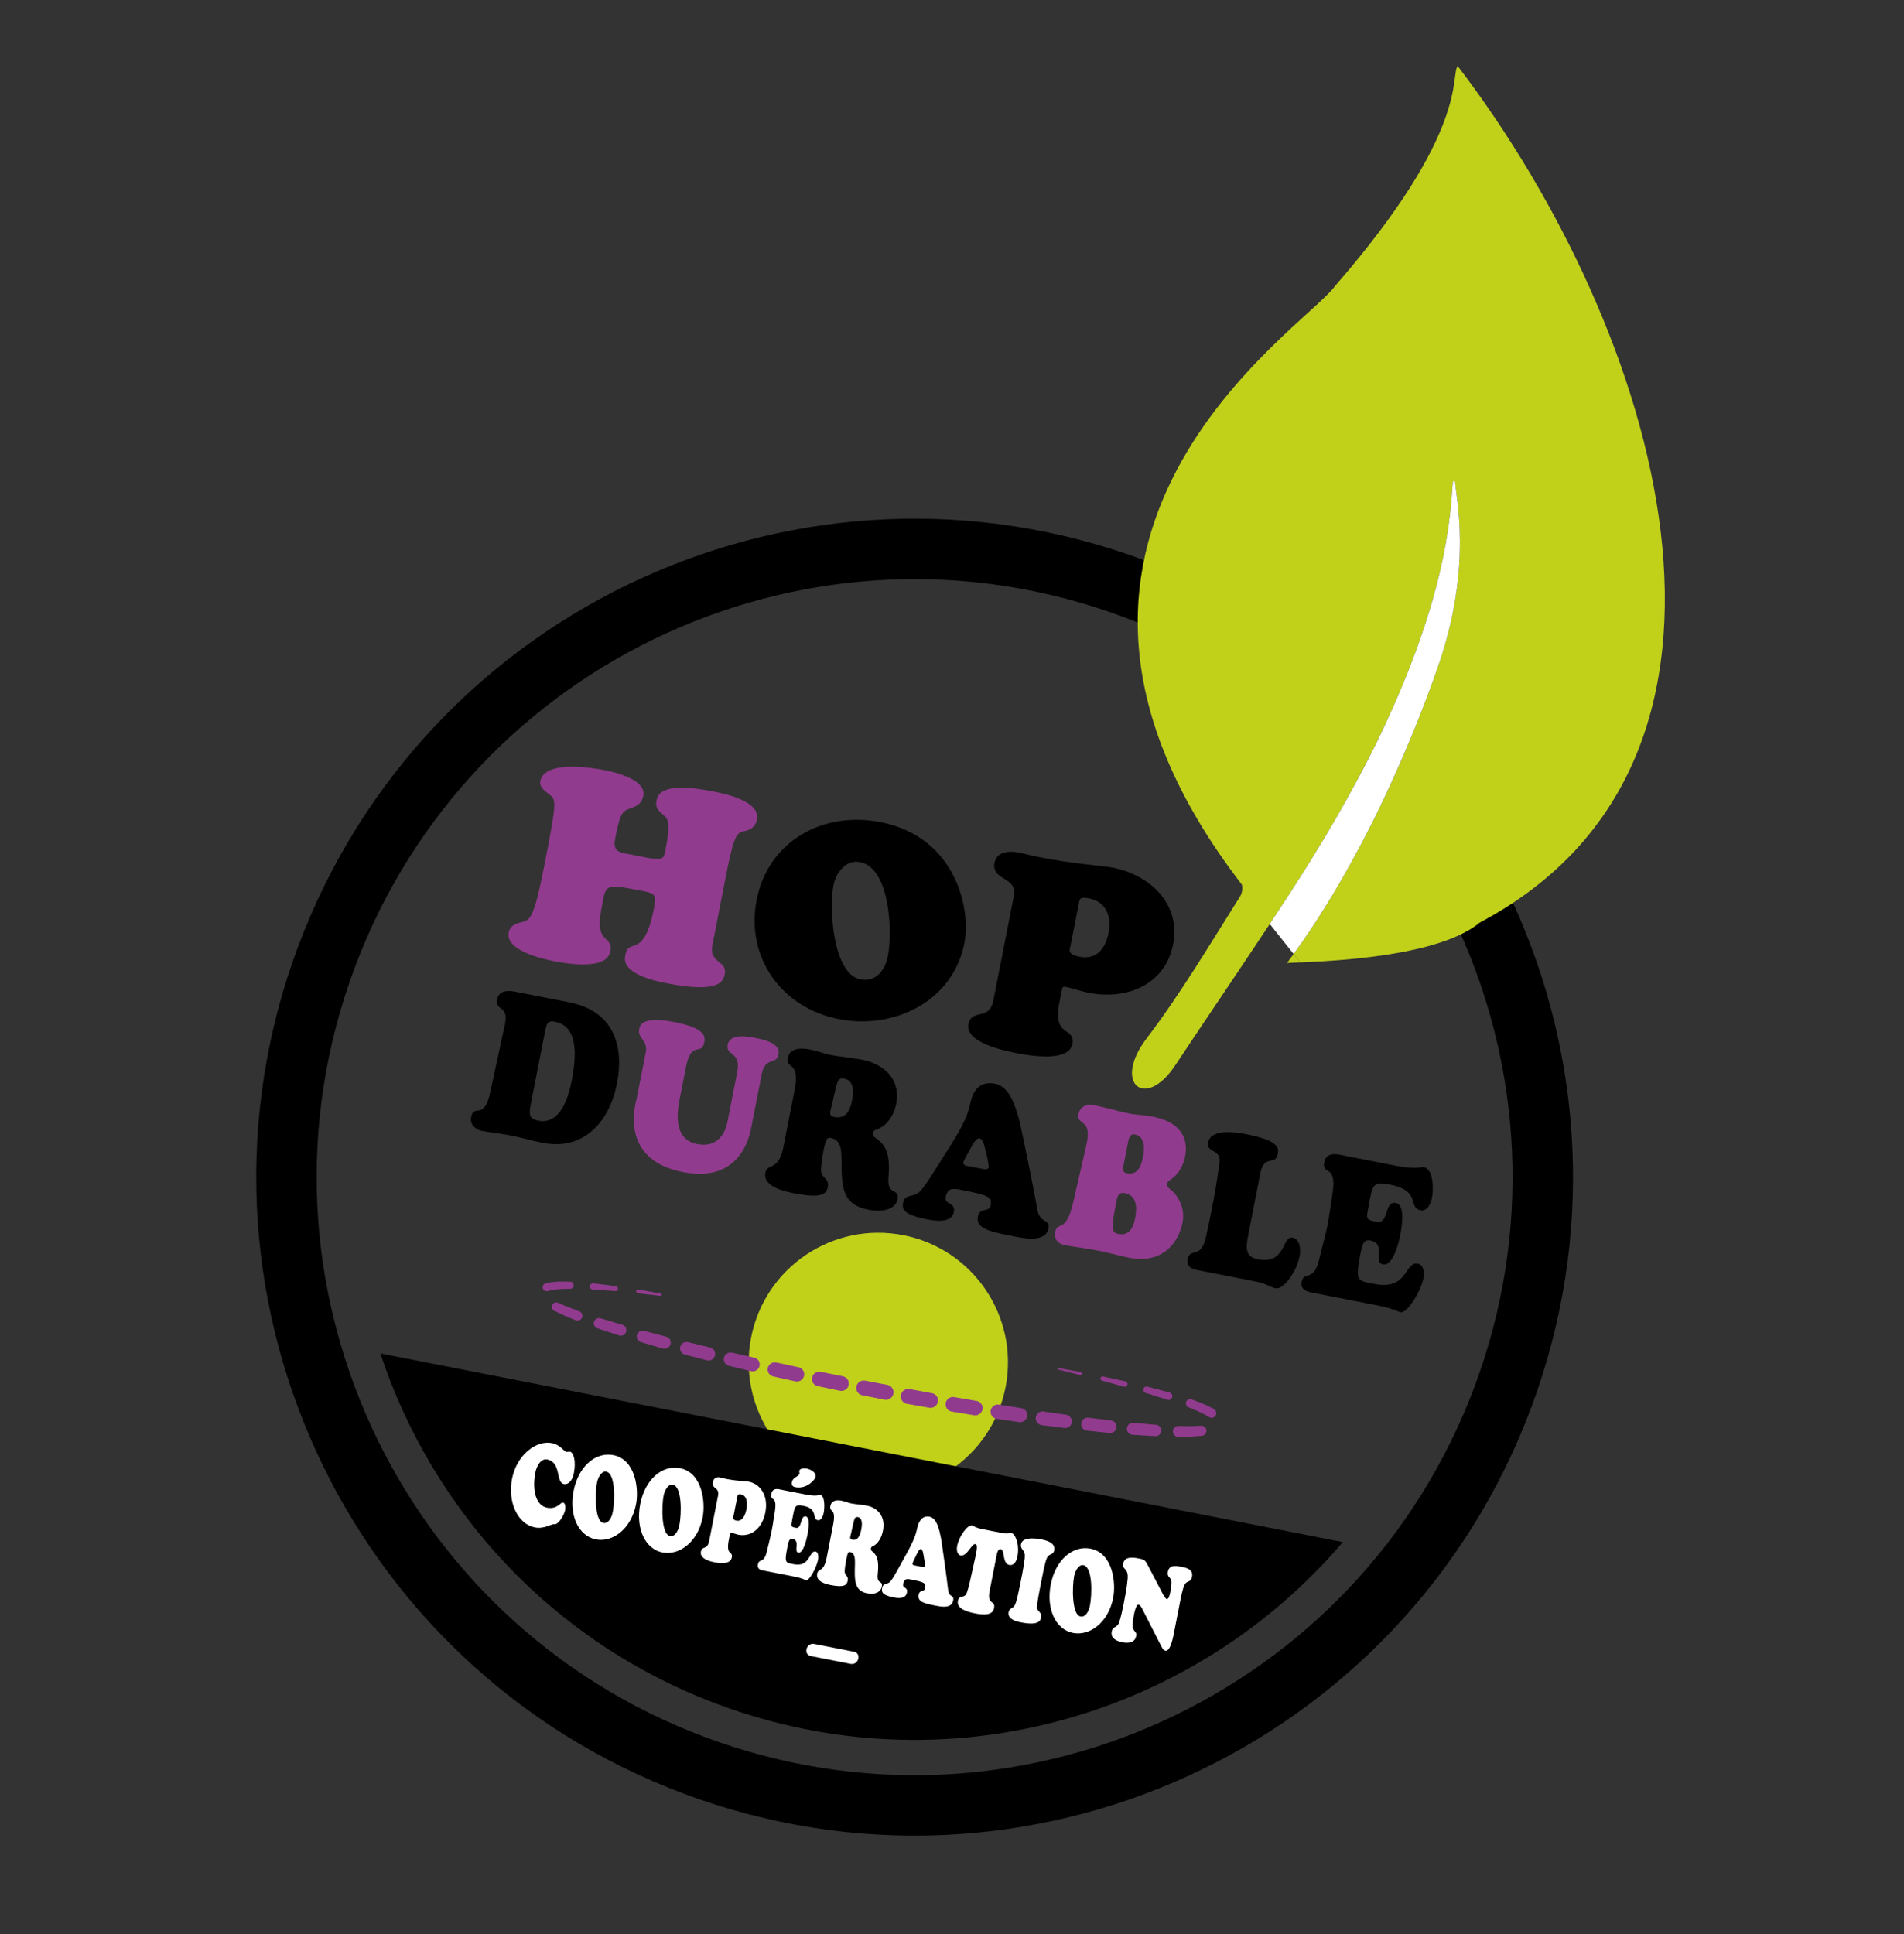<?xml version="1.0" encoding="utf-8"?>
<!-- Generator: Adobe Illustrator 16.0.0, SVG Export Plug-In . SVG Version: 6.00 Build 0)  -->
<!DOCTYPE svg PUBLIC "-//W3C//DTD SVG 1.1 Basic//EN" "http://www.w3.org/Graphics/SVG/1.1/DTD/svg11-basic.dtd">
<svg version="1.1" baseProfile="basic" id="Calque_1"
	 xmlns="http://www.w3.org/2000/svg" xmlns:xlink="http://www.w3.org/1999/xlink" x="0px" y="0px" width="756.075px" height="768px"
	 viewBox="0 0 756.075 768" xml:space="preserve">
<rect x="0" y="0" width="756.075" height="768" fill="#333333" stroke="none"/>
<g>
	<path fill="#C1D11A" d="M399.291,550.814c5.469-27.891-12.713-54.932-40.605-60.401c-27.901-5.468-54.951,12.71-60.416,40.601
		c-5.471,27.896,12.715,54.946,40.617,60.415C366.777,596.894,393.826,578.713,399.291,550.814z"/>
</g>
<g>
	<path d="M200.476,406.809c1.709-8.022-4.018-5.087-3.022-10.166c0.704-3.594,4.648-3.389,6.964-2.936l21.566,4.227
		c18.392,3.604,21.777,18.224,19.021,32.288c-2.849,14.532-12.739,26.793-29.477,23.513c-2.845-0.558-5.21-1.103-7.23-1.661
		c-2.035-0.48-3.808-0.909-5.659-1.271c-1.853-0.363-3.786-0.661-5.653-0.946c-1.883-0.207-3.751-0.492-5.669-0.868
		c-2.25-0.441-4.834-2.327-4.222-5.452c1.103-5.626,5.104,1.649,7.538-9.719L200.476,406.809z M210.749,438.518
		c-0.781,3.985-0.574,5.729,2.999,6.43c8.335,1.634,11.766-8.16,13.297-15.975c3.583-18.282-1.672-22.314-6.766-23.313
		c-2.778-0.544-3.237,0.745-3.818,3.714L210.749,438.518z"/>
	<path fill="#913B8E" d="M292.75,425.625c1.639-8.36-4.68-6.272-3.792-10.804c0.949-4.845,8.594-3.184,11.306-2.652
		c2.514,0.492,9.79,1.919,8.901,6.45c-0.857,4.376-5.297,0.747-6.69,7.857l-4.135,21.096c-0.689,3.516-4.298,22.281-27.188,17.795
		c-26.065-5.108-18.499-28.291-18.315-29.229l3.537-18.048c1.23-4.871-3.27-5.752-2.565-9.347c0.215-1.094,0.345-5.611,13.974-2.94
		c10.783,2.113,12.507,4.885,11.909,7.933c-1.103,5.625-4.906-0.557-7.104,8.912l-2.818,14.376
		c-1.822,9.298-0.008,15.819,7.004,17.193c10.453,2.049,11.996-8.277,12.164-9.137L292.75,425.625z"/>
	<path d="M315.494,432.922c2.373-12.111-3.635-8.096-2.686-12.939c0.843-4.298,6.109-3.833,8.756-3.315
		c1.39,0.272,2.682,0.688,4.056,1.038c1.293,0.416,2.65,0.845,3.975,1.104c2.117,0.415,4.265,0.674,6.478,0.945
		c2.133,0.337,4.347,0.608,6.463,1.023c7.477,1.465,15.377,7.07,13.341,17.462c-0.919,4.688-3.727,8.844-7.845,10.228
		c-0.671,0.274-1.18,0.418-1.364,1.355c-0.229,1.172,0.568,1.653,1.286,2.199c4.232,2.939,5.579,6.935,4.853,15.555
		c-0.632,7.422,4.525,3.889,3.592,8.655c-0.582,2.97-4.236,5.499-11.713,4.033c-10.585-2.074-10.498-9.522-10.528-20.237
		c-0.023-3.737-0.459-7.473-4.098-8.187c-1.456-0.285-2.03-0.154-2.995,4.768c-0.443,2.266-0.925,5.417-1.022,7.67
		c-0.175,3.698,3.413,3.266,2.679,7.016c-0.552,2.813-2.619,4.599-13.336,2.498c-3.175-0.623-12.569-2.464-11.451-8.167
		c0.796-4.063,5.207-0.278,7.197-10.436L315.494,432.922z M330.168,439.368c-0.53,2.006-1.198,3.66,0.984,4.088
		c4.301,0.843,6.242-1.698,7.191-6.542c0.75-3.829,0.721-7.891-3.116-8.644c-2.447-0.479-2.733,1.331-3.34,3.727L330.168,439.368z"
		/>
	<path d="M376.907,455.668c3.107-4.989,7.168-11.333,8.378-17.506c1.057-5.392,3.97-9.039,9.856-7.886
		c5.756,1.128,8.031,8.795,9.602,14.458c0.681,2.486,5.984,28.353,7.109,35.227c1.02,6.366,5.296,3.472,4.424,7.926
		c-1.118,5.704-10.466,3.628-13.774,2.979c-9.459-1.854-15.133-3.047-14.184-7.892c0.735-3.75,4.494-1.553,5.03-4.287
		c0.689-3.517-0.904-4.153-11.555-6.24c-3.44-0.675-5.521-0.92-6.271,2.908c-0.598,3.047,4.034,1.846,3.237,5.908
		c-0.918,4.688-8.078,3.366-10.724,2.848c-9.461-1.854-9.907-4.132-9.417-6.633c0.72-3.672,4.078-1.878,6.548-4.314
		c1.868-1.825,3.993-5.303,5.475-7.608L376.907,455.668z M389.697,464.017c0.662,0.13,2.616,0.675,2.846-0.498
		c0.229-1.172-0.893-5.611-1.207-6.808c-0.351-1.367-0.909-4.479-2.364-4.764c-1.588-0.312-3.632,4.157-4.064,4.964
		c-0.433,0.808-2.154,3.634-2.338,4.572c-0.261,1.329,1.438,1.418,2.167,1.561L389.697,464.017z"/>
	<path fill="#913B8E" d="M465.063,468.16c-0.718,0.508-1.405,0.86-1.604,1.875c-0.199,1.017,0.467,1.472,1.053,1.992
		c2.468,1.782,6.353,6.843,5.066,13.406c-1.531,7.813-7.848,16.555-21.145,13.949c-2.249-0.441-4.284-0.921-6.238-1.466
		c-1.969-0.467-3.939-0.934-5.99-1.336c-2.249-0.44-4.579-0.816-6.844-1.179c-2.279-0.285-4.544-0.647-6.86-1.102
		c-2.05-0.401-4.091-2.262-3.555-4.997c0.949-4.844,4.284,0.921,7.224-11.971l5.138-22.36c2.709-11.721-4.037-7.444-2.98-12.835
		c0.582-2.969,3.57-3.844,5.621-3.442c2.448,0.479,4.865,1.116,7.297,1.674c2.418,0.636,4.835,1.271,7.282,1.751
		c1.588,0.311,3.141,0.453,4.692,0.595c1.537,0.22,3.154,0.375,4.677,0.673c12.106,2.373,13.883,9.78,12.704,15.796
		C469.895,462.778,467.889,466.36,465.063,468.16z M442.748,480.013c-1.776,9.063-0.564,9.544,1.486,9.946
		c3.771,0.739,5.691-2.049,6.487-6.112c0.935-4.767,0.57-9.219-4.061-10.126c-2.051-0.402-2.76,0.757-3.147,2.385L442.748,480.013z
		 M446.484,460.948c-0.597,3.047-1.02,4.506,1.031,4.908c3.97,0.778,5.539-2.322,6.382-6.619c0.688-3.517,0.553-8.086-3.086-8.8
		c-2.447-0.479-2.643,1.916-3.087,4.182L446.484,460.948z"/>
	<path d="M476.421,504.462c-2.117-0.415-5.521-0.919-4.816-4.514c0.95-4.844,5.313,0.23,7.287-8.795
		c1.251-5.677,2.23-10.678,3.135-15.288c0.918-4.688,1.444-9.128,2.171-13.529c1.153-6.589-5.342-4.292-4.469-8.746
		c1.117-5.704,11.564-3.98,14.807-3.345c13.23,2.593,13.371,5.379,12.851,8.036c-0.889,4.531-5.44,0.07-6.88,7.415l-4.869,24.846
		c-1.103,5.626-0.845,8.516,3.853,9.437c11.246,2.204,9.538-9.408,13.771-8.579c2.977,0.583,3.367,4.554,2.785,7.523
		c-1.194,6.095-6.431,13.182-9.474,12.585c-1.191-0.233-2.056-0.728-3.201-1.195c-1.195-0.559-2.605-1.078-4.854-1.52
		L476.421,504.462z"/>
	<path d="M553.966,462.785c8.865,1.737,10.429,0.421,11.487,0.629c3.771,0.739,3.857,8.707,3.184,12.145
		c-0.505,2.578-1.962,5.457-4.542,4.951c-5.227-1.024,0.478-7.695-12.092-10.158c-7.343-1.439-6.922,0.267-8.683,9.252
		c-0.888,4.531-0.721,4.727,3.314,5.518c5.027,0.985,2.958-8.427,7.654-7.506c3.838,0.752,2.372,9.633,1.774,12.68
		c-0.628,3.204-2.928,12.489-6.897,11.711c-4.102-0.804,1.607-8.204-5.074-9.513c-2.779-0.544-3.295,2.437-3.785,4.938
		c-2.235,11.407-1.466,10.99,5.48,12.351c13.561,2.658,11.883-9.111,17.309-8.047c2.116,0.415,2.623,3.435,2.194,5.623
		c-1.041,5.313-6.481,14.145-9.127,13.626c-0.464-0.091-1.477-0.532-2.819-1.039c-1.426-0.441-3.231-1.039-5.48-1.479l-27.19-5.329
		c-4.365-0.855-3.972-3.213-3.772-4.229c0.842-4.297,4.666,0.022,6.752-8.169c3.581-14.065,3.371-12.646,5.481-26.918
		c1.88-12.045-4.358-6.857-3.271-12.405c0.934-4.766,6.339-2.896,9.05-2.364L553.966,462.785z"/>
</g>
<g>
	<g>
		
			<rect x="195.026" y="345.31" transform="matrix(0.981 0.192 -0.192 0.981 88.884 -74.514)" fill="none" width="466.42" height="150.482"/>
		<path fill="#913B8E" d="M283.019,374.551c-0.625,3.188-0.513,4.865,2.044,7.021c1.896,1.585,3.258,2.514,2.737,5.171
			c-0.5,2.55-1.753,7.821-22.686,3.719c-4.675-0.917-18.255-3.688-16.859-10.808c1.179-8.265,7.271,2.308,11.498-19.262
			c1.125-5.738-0.192-5.775-5.504-6.816c-14.876-2.916-13.577-2.22-15.452,7.343c-2.853,14.557,4.88,10.004,3.526,16.911
			c-1.458,7.438-17.054,4.822-22.154,3.822c-4.888-0.958-19.574-4.277-18.158-11.503c0.438-2.231,2.302-3.3,4.275-3.796
			c4.179-1.057,5.497-0.467,9.85-22.674c5.539-28.264,4.657-26.01,1.141-28.905c-1.427-1.163-3.152-2.494-2.736-4.619
			c1.604-8.182,19.516-5.554,25.467-4.388c4.462,0.875,16.684,3.821,15.435,10.197c-0.646,3.293-2.682,4.108-5.416,5.117
			c-2.949,0.967-3.835,2.116-5.688,11.573c-1.167,5.95,1.741,5.748,6.842,6.748l5.419,1.062c7.013,1.375,7.008,0.271,7.653-3.023
			c2.27-11.582,0.61-12.68-0.625-13.694c-1.791-1.565-3.517-2.896-2.975-5.659c0.396-2.019,1.137-8.052,22.281-3.908
			c4.994,0.979,19.105,3.855,17.647,11.292c-0.458,2.338-1.938,3.703-4.272,4.348c-3.458,0.757-4.563,0.209-7.875,17.104
			L283.019,374.551z"/>
		<path stroke="#000000" stroke-miterlimit="10" d="M300.953,357.323c4.415-22.526,25.495-34.945,48.659-30.405
			c29.325,5.748,35.528,33.775,32.842,47.482c-4.477,22.845-27.622,33.976-49.299,29.728
			C310.735,399.733,296.518,379.955,300.953,357.323z M341.621,341.792c-5.95-1.166-10.133,4.414-11.153,9.62
			c-1.77,9.032-0.372,35.676,11.104,37.926c6.481,1.27,10.348-3.82,11.473-9.558C354.938,370.11,354.054,344.229,341.621,341.792z"
			/>
		<path stroke="#000000" stroke-miterlimit="10" d="M403.102,355.717c1.563-7.969-9.007-6.399-7.695-13.093
			c0.833-4.25,5.696-4.29,8.989-3.645c2.657,0.521,5.166,1.232,7.822,1.753c15.406,3.02,25.049,3.365,29.511,4.24
			c14.45,2.832,26.725,13.954,23.602,29.893c-3.103,15.832-18.156,21.708-32.926,18.813c-3.188-0.625-6.271-1.78-9.141-2.343
			c-1.275-0.25-1.804,0.198-2.033,1.367l-1.208,6.162c-2.284,13.345,6.556,9.34,5.348,15.502c-1.354,6.907-16.717,4.227-21.498,3.29
			c-4.463-0.875-20.168-4.063-18.814-10.97c1.146-5.844,8.194-0.711,9.902-9.424L403.102,355.717z M432.577,356.198
			c-4.144-0.812-4.287,0.484-4.703,2.609l-3.124,15.938c-0.438,2.231-1.872,4.488,3.865,5.612
			c7.013,1.375,10.816-3.397,12.087-9.878C442.014,363.785,439.697,357.593,432.577,356.198z"/>
	</g>
</g>
<path fill-rule="evenodd" clip-rule="evenodd" d="M151.039,537.367c20.525,62.06,67.959,114.606,133.959,139.26
	c90.486,33.798,189.007,5.145,248.232-64.352l0,0L151.039,537.367L151.039,537.367z"/>
<path fill-rule="evenodd" clip-rule="evenodd" fill="none" stroke="#000000" stroke-width="24" stroke-miterlimit="10" d="
	M596.811,554.628c-48.193,129.026-191.855,194.555-320.875,146.363C146.913,652.797,81.389,509.137,129.576,380.114
	C177.77,251.09,321.426,185.569,450.445,233.76C579.466,281.951,645.002,425.607,596.811,554.628z"/>
<g id="XMLID_17_">
	<g>
		<path fill="#C1D11A" d="M513.688,378.765c8.241-11.316,34.383-48.924,57.121-113.433c14.486-41.123,6.95-69.229,7.018-74.178
			c-0.275-0.019-0.539-0.02-0.813-0.038c-0.088,0.641-0.191,1.293-0.233,1.93c-0.884,15.265-3.61,30.17-7.802,44.801
			c-5.636,19.693-13.34,38.534-22.306,56.853c-10.142,20.71-21.849,40.492-34.375,59.809c-2.576,3.968-5.295,8.109-8.077,12.338
			l-0.003,0.014c-13.11,19.815-27.906,41.554-37.591,56.185c-11.852,17.898-24.977,7.146-11.277-10.803
			c13.179-17.274,25.476-37.906,37.104-56.369c0.779-1.233,1.06-3.24,0.678-4.664c-106.549-138.41,25.144-220.957,36.858-237.477
			c53.87-61.899,45.794-83.754,48.864-87.506c80.155,105.063,131.907,274.744,8.757,340.066
			c-15.917,13.229-56.668,15.204-71.272,15.806L513.688,378.765z"/>
		<path fill="#C1D11A" d="M513.688,378.765l2.649,3.334c-3.01,0.124-4.905,0.192-5.251,0.29
			C511.2,382.15,512.123,380.936,513.688,378.765z"/>
		<path fill="#FFFFFF" d="M570.81,265.332c-22.738,64.509-48.88,102.117-57.121,113.433l-9.471-11.905l0.003-0.014
			c2.782-4.229,5.501-8.37,8.077-12.338c12.526-19.316,24.233-39.098,34.375-59.809c8.966-18.319,16.67-37.16,22.306-56.853
			c4.191-14.631,6.918-29.536,7.802-44.801c0.042-0.637,0.146-1.289,0.233-1.93c0.274,0.018,0.538,0.02,0.813,0.038
			C577.76,196.103,585.296,224.209,570.81,265.332z"/>
	</g>
</g>
<g>
	<path fill="#913B8E" d="M420.297,543.158l8.873,1.612c0.32,0.058,0.533,0.366,0.475,0.687c-0.058,0.321-0.365,0.534-0.686,0.475
		c-0.012-0.002-0.023-0.004-0.035-0.007l-0.037-0.009l-8.734-2.175c-0.16-0.04-0.258-0.203-0.219-0.363
		c0.039-0.154,0.189-0.25,0.344-0.223L420.297,543.158z"/>
	<path fill="#913B8E" d="M438.037,546.53l8.811,1.899c0.591,0.127,0.967,0.708,0.839,1.299s-0.709,0.965-1.299,0.838
		c-0.019-0.004-0.036-0.008-0.054-0.013l-0.057-0.016l-8.686-2.365c-0.453-0.124-0.721-0.591-0.598-1.044
		c0.119-0.438,0.56-0.702,0.998-0.608L438.037,546.53z"/>
	<path fill="#913B8E" d="M455.688,550.557l8.712,2.314c0.801,0.212,1.277,1.035,1.064,1.835c-0.213,0.801-1.035,1.278-1.836,1.065
		c-0.02-0.005-0.039-0.011-0.059-0.017l-0.068-0.021l-8.591-2.697c-0.685-0.215-1.065-0.944-0.851-1.628
		c0.209-0.665,0.903-1.043,1.57-0.867L455.688,550.557z"/>
	<path fill="#913B8E" d="M473.22,555.626c0,0,0.528,0.194,1.322,0.484c0.397,0.146,0.86,0.316,1.356,0.498
		c0.523,0.213,1.082,0.441,1.64,0.668c0.56,0.218,1.114,0.471,1.634,0.719c0.525,0.254,0.998,0.443,1.432,0.692
		c0.859,0.478,1.432,0.796,1.432,0.796c0.887,0.494,1.207,1.615,0.713,2.502c-0.495,0.888-1.615,1.207-2.504,0.713
		c-0.012-0.007-0.025-0.015-0.038-0.022l-0.196-0.117c0,0-0.475-0.282-1.186-0.705c-0.35-0.22-0.801-0.417-1.262-0.66
		c-0.463-0.24-0.962-0.488-1.476-0.707c-1.011-0.466-2.04-0.907-2.83-1.215c-0.782-0.318-1.304-0.53-1.304-0.53
		c-0.86-0.35-1.273-1.332-0.924-2.192c0.342-0.841,1.287-1.255,2.133-0.947L473.22,555.626z"/>
	<path fill="#913B8E" d="M477.199,570.062c0,0-0.561,0.046-1.401,0.115c-0.421,0.034-0.911,0.074-1.437,0.118
		c-0.53,0.04-1.071,0.103-1.684,0.104c-2.383,0.064-4.778,0.081-4.778,0.081c-1.185,0.008-2.151-0.945-2.159-2.129
		s0.945-2.151,2.13-2.159c0.009,0,0.019,0,0.027,0l0.131,0.001c0,0,2.234,0.025,4.468,0.05c0.558,0.021,1.121-0.023,1.648-0.044
		c0.525-0.024,1.018-0.047,1.439-0.067c0.842-0.039,1.404-0.065,1.404-0.065c1.104-0.051,2.039,0.802,2.091,1.905
		c0.05,1.079-0.764,1.998-1.831,2.086L477.199,570.062z"/>
	<path fill="#913B8E" d="M458.691,570.207l-8.981-0.542c-1.312-0.079-2.31-1.206-2.23-2.517c0.079-1.311,1.206-2.309,2.517-2.23
		c0.018,0.001,0.033,0.002,0.051,0.003l0.061,0.005l8.963,0.774c1.244,0.107,2.165,1.203,2.058,2.447
		c-0.106,1.223-1.167,2.135-2.386,2.062L458.691,570.207z"/>
	<path fill="#913B8E" d="M440.586,568.926c0,0-2.238-0.219-4.479-0.438c-2.237-0.235-4.475-0.471-4.475-0.471
		c-1.42-0.149-2.449-1.42-2.299-2.839c0.148-1.419,1.42-2.448,2.838-2.299c0.01,0.001,0.02,0.002,0.029,0.003l0.045,0.005
		l8.934,1.086c1.367,0.166,2.34,1.409,2.174,2.776c-0.163,1.347-1.371,2.312-2.715,2.181L440.586,568.926z"/>
	<path fill="#913B8E" d="M422.596,566.961l-8.929-1.128c-1.495-0.189-2.555-1.555-2.366-3.05c0.189-1.495,1.555-2.555,3.051-2.366
		c0.01,0.001,0.02,0.002,0.029,0.004l0.049,0.007l8.909,1.273c1.452,0.208,2.461,1.553,2.254,3.005
		c-0.206,1.437-1.525,2.44-2.96,2.26L422.596,566.961z"/>
	<path fill="#913B8E" d="M404.675,564.623c0,0-2.228-0.316-4.456-0.632c-2.229-0.307-4.451-0.655-4.451-0.655
		c-1.563-0.242-2.633-1.706-2.391-3.269c0.242-1.563,1.707-2.633,3.27-2.391l0.009,0.001l8.888,1.409
		c1.529,0.242,2.571,1.678,2.329,3.206c-0.239,1.513-1.647,2.55-3.159,2.336L404.675,564.623z"/>
	<path fill="#913B8E" d="M386.814,561.916l-8.878-1.462c-1.592-0.262-2.67-1.766-2.407-3.357c0.262-1.592,1.766-2.67,3.357-2.408
		l0.018,0.003l0.01,0.001l8.869,1.52c1.574,0.27,2.632,1.765,2.361,3.339c-0.268,1.568-1.752,2.624-3.319,2.366L386.814,561.916z"/>
	<path fill="#913B8E" d="M369.007,558.93l-8.864-1.561c-1.619-0.286-2.702-1.831-2.416-3.451c0.285-1.621,1.83-2.703,3.45-2.417
		l0.019,0.003l0.01,0.002l8.854,1.618c1.604,0.293,2.664,1.83,2.371,3.433c-0.291,1.596-1.816,2.656-3.412,2.375L369.007,558.93z"/>
	<path fill="#913B8E" d="M351.237,555.726l-8.83-1.741l-0.01-0.002c-1.605-0.316-2.65-1.875-2.334-3.48
		c0.315-1.599,1.862-2.642,3.462-2.338l8.84,1.684l0.01,0.002c1.624,0.309,2.689,1.875,2.38,3.499
		c-0.31,1.623-1.876,2.688-3.499,2.379L351.237,555.726z"/>
	<path fill="#913B8E" d="M333.531,552.188l-8.813-1.834l-0.009-0.002c-1.571-0.327-2.58-1.866-2.253-3.437
		c0.326-1.564,1.854-2.571,3.418-2.256l8.824,1.777l0.01,0.002c1.588,0.32,2.617,1.868,2.297,3.457s-1.867,2.617-3.457,2.297
		L333.531,552.188z"/>
	<path fill="#913B8E" d="M315.859,548.46c0,0-2.197-0.483-4.396-0.966c-2.2-0.474-4.392-0.989-4.392-0.989l-0.048-0.011
		c-1.525-0.358-2.472-1.885-2.113-3.41c0.354-1.505,1.849-2.445,3.353-2.126l8.805,1.876l0.009,0.002
		c1.554,0.331,2.546,1.859,2.214,3.414c-0.331,1.554-1.859,2.545-3.414,2.214L315.859,548.46z"/>
	<path fill="#913B8E" d="M298.25,544.42l-8.747-2.127l-0.034-0.008c-1.444-0.352-2.33-1.807-1.979-3.251
		c0.348-1.43,1.779-2.312,3.209-1.989l8.779,1.986l0.035,0.008c1.488,0.337,2.423,1.817,2.086,3.306
		c-0.337,1.489-1.816,2.423-3.307,2.086C298.283,544.428,298.26,544.422,298.25,544.42z"/>
	<path fill="#913B8E" d="M280.713,540.089l-8.734-2.262l-0.023-0.006c-1.361-0.353-2.18-1.742-1.826-3.104
		c0.349-1.347,1.715-2.162,3.063-1.836l8.749,2.115l0.044,0.011c1.406,0.34,2.271,1.755,1.931,3.162
		c-0.34,1.406-1.755,2.27-3.161,1.93C280.744,540.097,280.723,540.091,280.713,540.089z"/>
	<path fill="#913B8E" d="M263.224,535.4l-8.646-2.514l-0.049-0.014c-1.23-0.358-1.938-1.645-1.581-2.875
		c0.353-1.21,1.606-1.914,2.818-1.596l8.704,2.29l0.053,0.014c1.302,0.342,2.079,1.675,1.736,2.977
		c-0.342,1.301-1.674,2.079-2.976,1.736C263.268,535.412,263.24,535.404,263.224,535.4z"/>
	<path fill="#913B8E" d="M245.836,530.215l-8.557-2.808l-0.045-0.014c-1.093-0.359-1.688-1.536-1.329-2.629
		c0.353-1.075,1.499-1.667,2.575-1.347l8.627,2.577l0.047,0.014c1.168,0.349,1.83,1.577,1.482,2.744
		c-0.349,1.167-1.577,1.831-2.744,1.482C245.877,530.228,245.852,530.22,245.836,530.215z"/>
	<path fill="#913B8E" d="M228.6,524.198c0,0-2.079-0.864-4.158-1.728c-0.509-0.198-1.073-0.485-1.574-0.713
		c-0.508-0.238-0.981-0.459-1.388-0.65c-0.81-0.381-1.35-0.635-1.35-0.635c-0.884-0.415-1.263-1.468-0.847-2.351
		c0.406-0.864,1.422-1.246,2.293-0.874l0.057,0.025c0,0,0.514,0.22,1.283,0.55c0.385,0.165,0.834,0.358,1.314,0.564
		c0.484,0.201,0.985,0.442,1.519,0.628c2.107,0.79,4.214,1.58,4.214,1.58l0.053,0.019c0.996,0.374,1.5,1.484,1.127,2.48
		c-0.373,0.997-1.484,1.501-2.48,1.128C228.645,524.215,228.617,524.205,228.6,524.198z"/>
	<path fill="#913B8E" d="M216.756,509.498c0,0,0.551-0.12,1.376-0.299c0.211-0.044,0.526-0.073,0.812-0.111
		c0.296-0.034,0.608-0.07,0.932-0.107c0.311-0.029,0.682-0.084,0.966-0.087c0.294-0.009,0.593-0.018,0.892-0.026
		c0.597-0.014,1.199-0.042,1.75-0.041c0.545,0.011,1.055,0.021,1.492,0.03c0.871,0.019,1.453,0.031,1.453,0.031
		c0.778,0.014,1.398,0.656,1.384,1.435c-0.014,0.757-0.629,1.364-1.378,1.384c0,0-0.56,0.013-1.398,0.031
		c-0.42,0.01-0.91,0.021-1.434,0.032c-0.523,0.021-1.078,0.072-1.635,0.107c-0.559,0.037-1.116,0.071-1.615,0.158
		c-0.506,0.077-0.977,0.126-1.383,0.206c-0.816,0.215-1.359,0.358-1.359,0.358l-0.102,0.027c-0.859,0.227-1.74-0.286-1.967-1.146
		s0.286-1.74,1.146-1.967C216.708,509.509,216.734,509.502,216.756,509.498z"/>
	<path fill="#913B8E" d="M235.549,509.565c0,0,0.572,0.06,1.429,0.148c0.839,0.102,1.956,0.236,3.074,0.372
		c2.235,0.285,4.47,0.57,4.47,0.57l0.051,0.006c0.54,0.069,0.922,0.563,0.854,1.103c-0.066,0.521-0.533,0.896-1.051,0.858
		c0,0-2.244-0.166-4.487-0.331c-1.122-0.083-2.243-0.166-3.085-0.228c-0.839-0.05-1.398-0.084-1.398-0.084l-0.053-0.003
		c-0.668-0.041-1.176-0.614-1.136-1.281s0.614-1.176,1.281-1.136C235.514,509.562,235.533,509.564,235.549,509.565z"/>
	<path fill="#913B8E" d="M253.488,511.996c0,0,2.221,0.372,4.439,0.774c2.219,0.395,4.438,0.79,4.438,0.79l0.027,0.005
		c0.254,0.045,0.423,0.287,0.377,0.541c-0.043,0.243-0.269,0.408-0.51,0.382l-8.941-1.007l-0.037-0.004
		c-0.41-0.046-0.705-0.417-0.659-0.826c0.046-0.41,0.416-0.706,0.826-0.659C253.461,511.992,253.476,511.994,253.488,511.996z"/>
</g>
<g>
	<polygon fill="none" points="457.494,765.349 167.77,708.566 195.137,568.918 484.859,625.7 	"/>
	<path fill="#FFFFFF" d="M219.21,572.964c3.17,0.621,4.765,3.274,5.606,3.439c0.711,0.14,0.969-0.145,1.519-0.037
		c1.358,0.266,2.537,3.506,1.537,8.613c-0.515,2.622-2.048,4.614-3.956,4.24c-3.332-0.653-0.895-8.629-6.652-9.758
		c-2.489-0.488-4.173,2.621-4.669,5.151c-1.334,6.808,0.084,13.104,4.612,13.992c4.107,0.805,5.344-2.249,6.347-2.052
		c0.938,0.184,1.085,1.836,0.859,2.986c-0.396,2.023-2.714,5.964-4.331,5.647c-1.101-0.216-3.887,2.008-7.702,1.261
		c-6.793-1.332-10.86-10.058-9.048-19.304C205.18,577.714,212.839,571.715,219.21,572.964z"/>
	<path fill="#FFFFFF" d="M227.781,591.936c1.911-9.752,8.729-15.581,15.78-14.199c8.927,1.75,10.164,13.6,9.002,19.534
		c-1.938,9.89-9.364,15.217-15.962,13.924C229.777,609.857,225.86,601.734,227.781,591.936z M240.73,584.299
		c-1.812-0.354-3.239,2.136-3.682,4.39c-0.766,3.91-0.98,15.284,2.513,15.969c1.974,0.387,3.292-1.887,3.778-4.37
		C244.16,596.101,244.514,585.042,240.73,584.299z"/>
	<path fill="#FFFFFF" d="M254.235,597.121c1.911-9.752,8.729-15.581,15.78-14.199c8.927,1.75,10.164,13.599,9.001,19.534
		c-1.938,9.89-9.363,15.217-15.962,13.924C256.23,615.042,252.315,606.918,254.235,597.121z M267.185,589.484
		c-1.812-0.355-3.239,2.135-3.682,4.389c-0.766,3.91-0.98,15.284,2.513,15.969c1.973,0.387,3.292-1.886,3.778-4.37
		C270.614,601.286,270.968,590.226,267.185,589.484z"/>
	<path fill="#FFFFFF" d="M285.14,593.815c0.677-3.449-2.629-2.521-2.061-5.419c0.36-1.84,1.864-1.976,2.867-1.779
		c0.808,0.159,1.565,0.403,2.375,0.561c4.689,0.919,7.663,0.833,9.021,1.1c4.399,0.862,7.923,5.326,6.571,12.227
		c-1.344,6.854-6.141,9.735-10.636,8.854c-0.971-0.19-1.896-0.61-2.769-0.782c-0.389-0.076-0.563,0.129-0.662,0.635l-0.522,2.668
		c-1.03,5.769,1.8,3.84,1.276,6.508c-0.586,2.99-5.271,2.215-6.726,1.93c-1.357-0.266-6.137-1.25-5.551-4.24
		c0.496-2.53,2.551-0.503,3.29-4.275L285.14,593.815z M294.24,593.306c-1.261-0.247-1.336,0.312-1.517,1.231l-1.353,6.9
		c-0.189,0.966-0.688,1.967,1.06,2.309c2.134,0.418,3.426-1.717,3.976-4.523C296.974,596.326,296.407,593.731,294.24,593.306z"/>
	<path fill="#FFFFFF" d="M320.111,593.409c4.335,0.85,5.13,0.05,5.647,0.152c1.844,0.361,1.736,5.021,1.34,7.045
		c-0.297,1.518-1.07,3.229-2.332,2.982c-2.555-0.501,0.382-4.511-5.764-5.716c-3.59-0.703-3.415,0.286-4.452,5.576
		c-0.522,2.668-0.443,2.779,1.529,3.166c2.458,0.481,1.614-4.985,3.912-4.535c1.875,0.367,0.986,5.591,0.635,7.385
		c-0.369,1.886-1.678,7.361-3.618,6.981c-2.006-0.394,0.946-4.83-2.321-5.471c-1.358-0.266-1.669,1.488-1.957,2.96
		c-1.316,6.716-0.929,6.458,2.468,7.123c6.63,1.3,6.024-5.554,8.676-5.034c1.035,0.203,1.229,1.96,0.977,3.248
		c-0.613,3.128-3.459,8.398-4.754,8.145c-0.225-0.044-0.716-0.284-1.368-0.556c-0.694-0.231-1.572-0.547-2.672-0.762l-13.294-2.605
		c-2.134-0.418-1.896-1.804-1.779-2.403c0.496-2.529,2.299-0.075,3.48-4.906c2.029-8.296,1.899-7.461,3.208-15.851
		c1.153-7.082-2.019-3.93-1.378-7.196c0.55-2.806,3.178-1.813,4.503-1.554L320.111,593.409z M314.438,588.428
		c0.379-1.932,2.769-2.133,3.012-3.374c0.082-0.414-0.15-0.604-0.051-1.109c0.225-1.149,2.47-0.948,2.987-0.847
		c1.002,0.197,3.855,1.233,3.441,3.349c-0.226,1.15-3.578,4.888-7.977,4.025C315.011,590.308,314.15,589.9,314.438,588.428z"/>
	<path fill="#FFFFFF" d="M330.814,605.442c1.397-7.13-1.637-4.667-1.077-7.52c0.495-2.529,3.081-2.357,4.375-2.104
		c0.679,0.133,1.309,0.352,1.978,0.531c0.63,0.219,1.29,0.444,1.937,0.571c1.035,0.203,2.089,0.313,3.174,0.431
		c1.045,0.157,2.13,0.274,3.165,0.477c3.654,0.716,7.44,3.847,6.242,9.964c-0.541,2.761-2.003,5.245-4.057,6.131
		c-0.337,0.173-0.59,0.267-0.698,0.819c-0.135,0.69,0.25,0.956,0.593,1.263c2.029,1.64,2.617,3.952,2.097,9.009
		c-0.45,4.354,2.157,2.19,1.607,4.996c-0.343,1.748-2.192,3.296-5.848,2.58c-5.175-1.014-4.99-5.373-4.805-11.641
		c0.06-2.186-0.085-4.363-1.863-4.712c-0.712-0.14-0.997-0.052-1.565,2.846c-0.262,1.334-0.558,3.187-0.647,4.506
		c-0.156,2.167,1.619,1.846,1.187,4.054c-0.324,1.656-1.376,2.74-6.616,1.713c-1.553-0.304-6.146-1.205-5.488-4.563
		c0.469-2.392,2.57-0.26,3.742-6.24L330.814,605.442z M337.922,608.937c-0.299,1.183-0.659,2.164,0.409,2.373
		c2.103,0.412,3.104-1.111,3.664-3.963c0.441-2.254,0.506-4.63-1.371-4.998c-1.196-0.234-1.372,0.83-1.716,2.243L337.922,608.937z"
		/>
	<path fill="#FFFFFF" d="M359.701,617.409c1.625-2.978,3.744-6.765,4.456-10.399c0.622-3.174,2.126-5.363,5.005-4.799
		c2.813,0.552,3.79,4.994,4.456,8.277c0.289,1.441,2.414,16.475,2.84,20.476c0.381,3.705,2.543,1.931,2.029,4.553
		c-0.658,3.358-5.225,2.32-6.842,2.003c-4.625-0.907-7.397-1.498-6.839-4.35c0.433-2.208,2.244-0.993,2.56-2.603
		c0.406-2.07-0.367-2.413-5.574-3.433c-1.682-0.33-2.702-0.435-3.144,1.819c-0.352,1.795,1.952,1.004,1.483,3.396
		c-0.541,2.76-4.043,2.121-5.338,1.868c-4.623-0.907-4.801-2.231-4.513-3.703c0.424-2.162,2.045-1.176,3.306-2.648
		c0.956-1.103,2.068-3.177,2.842-4.554L359.701,617.409z M365.845,622.052c0.323,0.063,1.275,0.346,1.411-0.344
		c0.136-0.69-0.335-3.266-0.467-3.96c-0.147-0.794-0.364-2.603-1.075-2.742c-0.776-0.152-1.867,2.5-2.095,2.98
		c-0.229,0.48-1.131,2.167-1.239,2.719c-0.153,0.782,0.683,0.802,1.038,0.872L365.845,622.052z"/>
	<path fill="#FFFFFF" d="M397.823,608.64c1.391,0.272,2.073,0.215,2.586,0.172c0.488-0.095,0.774-0.182,1.39-0.062
		c1.262,0.247,3.188,4.303,2.214,9.271c-0.451,2.3-1.59,3.653-3.239,3.33c-2.813-0.551-1.719-5.973-3.368-6.296
		c-1.261-0.247-1.618,2.262-1.689,2.63l-2.769,14.122c-1.072,5.474,2.417,3.435,1.786,6.655c-0.279,1.426-1.291,3.33-7.34,2.145
		c-1.65-0.323-7.716-1.417-7.021-4.959c0.478-2.438,2.293-1.079,3.284-2.7c0.512-0.902,1.183-3.637,1.44-4.781l2.251-10.114
		c1.076-4.805,0.388-4.893-0.064-4.981c-1.456-0.285-3.231,5.003-5.852,4.49c-1.261-0.248-1.681-2.049-1.356-3.705
		c0.767-3.91,4.097-8.56,5.94-8.198c0.226,0.045,0.554,0.252,1.132,0.557c0.588,0.259,1.425,0.614,2.719,0.867L397.823,608.64z"/>
	<path fill="#FFFFFF" d="M405.976,624.615c1.145-5.842,1.082-7.239,0.853-7.953c-0.482-1.48-1.716-1.865-1.374-3.613
		c0.649-3.313,7.246-2.02,7.895-1.893c1.939,0.381,5.9,1.253,5.287,4.381c-0.325,1.655-1.536,1.323-2.514,2.373
		c-0.813,0.892-1.657,5.025-2.288,8.245l-0.893,4.554c-1.604,8.188-1.181,8.08-0.642,8.759c0.673,0.849,1.404,1.231,1.125,2.657
		c-0.271,1.38-0.967,3.393-8.051,2.005c-1.357-0.267-5.424-1.111-4.847-4.056c0.288-1.472,1.432-1.486,2.121-2.259
		c0.515-0.568,1.172-2.207,2.435-8.646L405.976,624.615z"/>
	<path fill="#FFFFFF" d="M417.257,629.072c1.911-9.752,8.73-15.581,15.781-14.199c8.927,1.75,10.164,13.599,9.002,19.534
		c-1.938,9.89-9.364,15.217-15.963,13.924C419.253,646.993,415.337,638.87,417.257,629.072z M430.207,621.436
		c-1.812-0.355-3.239,2.135-3.682,4.389c-0.766,3.91-0.98,15.284,2.513,15.969c1.972,0.387,3.292-1.886,3.778-4.37
		C433.637,633.237,433.991,622.177,430.207,621.436z"/>
	<path fill="#FFFFFF" d="M461.656,632.663c0.298,0.536,1.072,2.073,1.653,2.187c0.809,0.159,1.211-1.721,1.364-2.503
		c0.226-1.149,0.58-3.134,0.528-4.243c-0.074-2.021-1.923-1.667-1.436-4.15c0.577-2.944,3.848-2.16,5.207-1.894
		c1.423,0.279,4.994,0.74,4.372,3.914c-0.514,2.622-2.039,1.32-3.004,3.328c-0.745,1.574-1.305,4.426-1.646,6.174l-2.335,11.914
		c-0.406,2.07-1.447,8.41-3.613,7.985c-0.648-0.127-1.089-0.787-1.458-1.48l-7.496-14.7c-0.336-0.687-0.96-1.956-1.64-2.089
		c-1.002-0.196-1.621,2.788-1.811,3.753c-0.252,1.288-0.553,2.997-0.594,4.23c-0.092,3.04,1.839,2.271,1.396,4.525
		c-0.604,3.082-3.988,2.705-5.508,2.407c-1.488-0.292-4.766-1.221-4.18-4.21c0.478-2.438,2.163-1.105,3.064-3.985
		c0.613-1.934,1.247-4.819,1.652-6.889c0.649-3.313,1.308-6.671,1.6-10.053c0.385-4.701-2.296-3.363-1.756-6.124
		c0.641-3.266,4.972-2.226,6.428-1.941c2.005,0.393,2.324,0.646,3.42,2.772L461.656,632.663z"/>
</g>
<g>
	<g>
		<path fill="#FFFFFF" d="M322,657.525c5.256,1.032,10.512,2.062,15.77,3.092c3.148,0.617,4.491-4.202,1.328-4.821
			c-5.256-1.03-10.513-2.06-15.77-3.092C320.18,652.085,318.838,656.904,322,657.525L322,657.525z"/>
	</g>
</g>
</svg>

